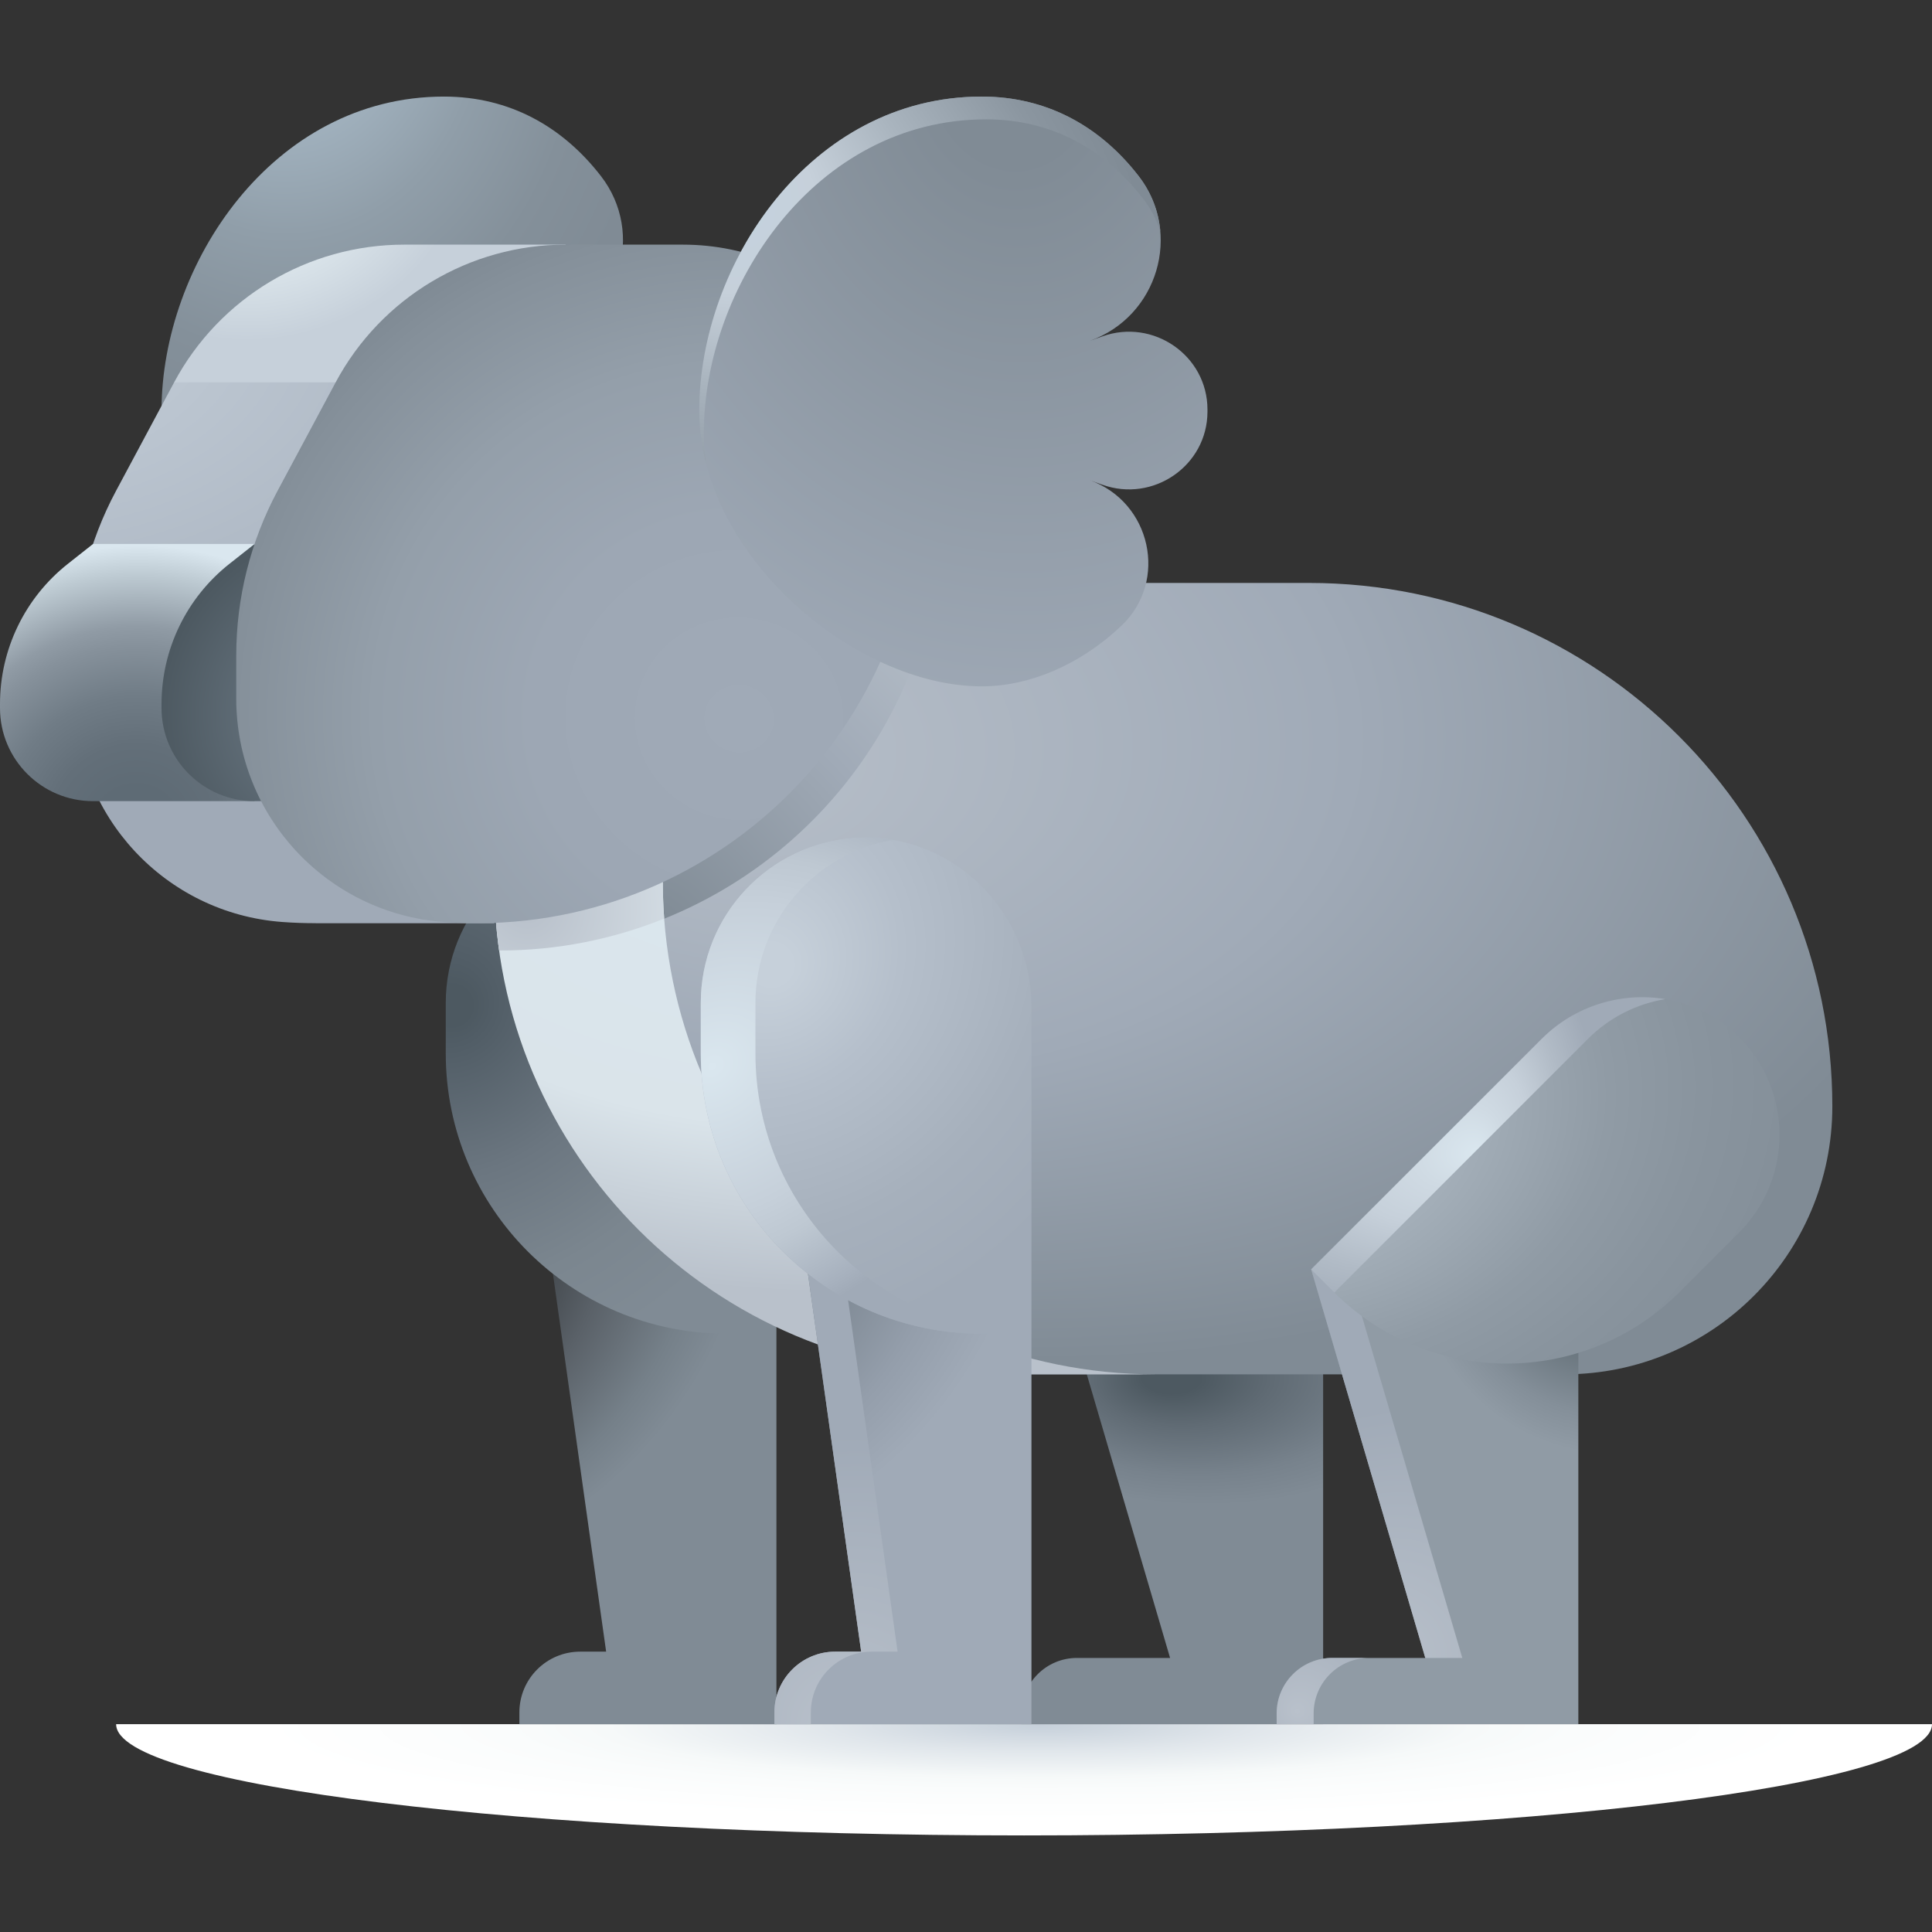 <svg id="Capa_1" enable-background="new 0 0 512 512" height="512" viewBox="0 0 512 512" width="512" xmlns="http://www.w3.org/2000/svg" xmlns:xlink="http://www.w3.org/1999/xlink"><rect x="0" y="0" width="512" height="512" fill="#333333" stroke="none"/><radialGradient id="SVGID_1_" cx="423.133" cy="182.427" gradientTransform="matrix(.931 0 0 .112 -118.375 436.806)" gradientUnits="userSpaceOnUse" r="247.998"><stop offset="0" stop-color="#c6d0da"/><stop offset=".243" stop-color="#e0e6eb"/><stop offset=".496" stop-color="#f6f9f9"/><stop offset=".617" stop-color="#fafcfc"/><stop offset=".898" stop-color="#fff"/></radialGradient><radialGradient id="SVGID_2_" cx="85.685" cy="303.108" fx="71.803" fy="339.911" gradientTransform="matrix(.762 -.648 .647 .76 -175.697 128.24)" gradientUnits="userSpaceOnUse" r="129.662"><stop offset="0"/><stop offset=".255" stop-color="#2d3134"/><stop offset=".54" stop-color="#5a6168"/><stop offset=".756" stop-color="#758089"/><stop offset=".875" stop-color="#808b95"/></radialGradient><radialGradient id="SVGID_3_" cx="322.166" cy="365.32" fx="309.227" fy="364.905" gradientTransform="matrix(1 -.01 .005 .523 -1.877 177.56)" gradientUnits="userSpaceOnUse" r="73.111"><stop offset=".105" stop-color="#4d5961"/><stop offset=".326" stop-color="#606b74"/><stop offset=".665" stop-color="#77828c"/><stop offset=".875" stop-color="#808b95"/></radialGradient><radialGradient id="SVGID_4_" cx="-1910.942" cy="251.706" fx="-1932.815" fy="254.267" gradientTransform="matrix(-.787 -.617 -.616 .786 -1244.016 -1125.18)" gradientUnits="userSpaceOnUse" r="118.544"><stop offset=".044" stop-color="#4d5961"/><stop offset=".095" stop-color="#515d66"/><stop offset=".44" stop-color="#6b7680"/><stop offset=".75" stop-color="#7b868f"/><stop offset=".992" stop-color="#808b95"/></radialGradient><radialGradient id="SVGID_5_" cx="-21.249" cy="-49.66" fx="-29.161" fy="-44.536" gradientTransform="matrix(-.249 .862 -.726 -.314 34.672 7.144)" gradientUnits="userSpaceOnUse" r="196.511"><stop offset="0" stop-color="#bcd0df"/><stop offset=".17" stop-color="#a4b5c2"/><stop offset=".353" stop-color="#909ea9"/><stop offset=".522" stop-color="#84909a"/><stop offset=".66" stop-color="#808b95"/></radialGradient><radialGradient id="SVGID_6_" cx="256.321" cy="177.351" fx="181.724" fy="223.6" gradientTransform="matrix(.995 .096 -.064 .668 12.609 34.312)" gradientUnits="userSpaceOnUse" r="271.553"><stop offset="0" stop-color="#b9c1cb"/><stop offset=".516" stop-color="#a0aab7"/><stop offset="1" stop-color="#808b95"/></radialGradient><radialGradient id="SVGID_7_" cx="171.138" cy="249.529" gradientTransform="matrix(.591 -.807 .832 .609 -137.495 235.526)" gradientUnits="userSpaceOnUse" r="119.75"><stop offset=".053" stop-color="#808b95"/><stop offset=".51" stop-color="#9ca6b2"/><stop offset=".576" stop-color="#a0aab7"/><stop offset=".915" stop-color="#b3bcc6"/><stop offset="1" stop-color="#b9c1cb"/></radialGradient><radialGradient id="SVGID_8_" cx="206.139" cy="207.177" fx="195.722" fy="216.415" gradientTransform="matrix(.995 .096 -.064 .668 14.299 49.041)" gradientUnits="userSpaceOnUse" r="200.651"><stop offset="0" stop-color="#dae7ef"/><stop offset=".659" stop-color="#dae4ea"/><stop offset="1" stop-color="#b9c1cb"/></radialGradient><radialGradient id="SVGID_9_" cx="139.407" cy="240.261" gradientTransform="matrix(.591 -.807 .832 .609 -142.764 206.311)" gradientUnits="userSpaceOnUse" r="48.039"><stop offset=".053" stop-color="#b9c1cb"/><stop offset=".859" stop-color="#d5dee5"/><stop offset="1" stop-color="#dae4ea"/></radialGradient><radialGradient id="SVGID_10_" cx="75.658" cy="54.442" fx="71.785" fy="48.965" gradientTransform="matrix(.933 -.359 .256 .665 -8.877 45.459)" gradientUnits="userSpaceOnUse" r="47.534"><stop offset=".003" stop-color="#dae7ef"/><stop offset=".507" stop-color="#dae4ea"/><stop offset="1" stop-color="#c6d0da"/></radialGradient><radialGradient id="SVGID_11_" cx="3.021" cy="85.909" gradientTransform="matrix(-1 0 0 -.66 6.042 142.632)" gradientUnits="userSpaceOnUse" r="179.908"><stop offset="0" stop-color="#c6d0da"/><stop offset=".611" stop-color="#b0bac6"/><stop offset=".996" stop-color="#a0aab7"/></radialGradient><radialGradient id="SVGID_12_" cx="35.96" cy="219.262" gradientTransform="matrix(-.2 -.98 1.01 -.206 -178.287 299.735)" gradientUnits="userSpaceOnUse" r="86.366"><stop offset=".121" stop-color="#5e6b75"/><stop offset=".255" stop-color="#636f79"/><stop offset=".404" stop-color="#707c86"/><stop offset=".558" stop-color="#86919b"/><stop offset=".616" stop-color="#909ba5"/><stop offset=".776" stop-color="#becbd3"/><stop offset=".864" stop-color="#dae7ef"/></radialGradient><radialGradient id="SVGID_13_" cx="89.837" cy="188.289" gradientTransform="matrix(-.866 -.501 .516 -.892 70.419 401.28)" gradientUnits="userSpaceOnUse" r="46.759"><stop offset=".547" stop-color="#5e6b75"/><stop offset="1" stop-color="#4d5961"/></radialGradient><radialGradient id="SVGID_14_" cx="195.854" cy="190.36" gradientTransform="matrix(.171 -.985 1.016 .177 -31.034 349.688)" gradientUnits="userSpaceOnUse" r="152.299"><stop offset="0" stop-color="#a0aab7"/><stop offset=".352" stop-color="#9da7b4"/><stop offset=".617" stop-color="#949faa"/><stop offset=".851" stop-color="#85909a"/><stop offset=".91" stop-color="#808b95"/></radialGradient><radialGradient id="SVGID_15_" cx="236.446" cy="-35.262" gradientTransform="matrix(-.501 .678 -.571 -.632 366.723 -164.909)" gradientUnits="userSpaceOnUse" r="196.511"><stop offset=".139" stop-color="#808b95"/><stop offset="1" stop-color="#a0aab7"/></radialGradient><radialGradient id="SVGID_16_" cx="180.848" cy="47.145" gradientTransform="matrix(.852 .524 -.355 .577 43.604 -74.878)" gradientUnits="userSpaceOnUse" r="143.468"><stop offset="0" stop-color="#c1d5e4"/><stop offset=".069" stop-color="#c3d3e0"/><stop offset=".27" stop-color="#c6d0da"/><stop offset=".503" stop-color="#a9b4be"/><stop offset=".792" stop-color="#8b96a0"/><stop offset=".956" stop-color="#808b95"/></radialGradient><radialGradient id="SVGID_17_" cx="159.293" cy="298.519" fx="145.411" fy="335.322" gradientTransform="matrix(.762 -.648 .647 .76 -155.17 174.852)" gradientUnits="userSpaceOnUse" r="129.662"><stop offset="0" stop-color="#4d5961"/><stop offset=".357" stop-color="#75808a"/><stop offset=".691" stop-color="#949eab"/><stop offset=".875" stop-color="#a0aab7"/></radialGradient><linearGradient id="lg1"><stop offset="0" stop-color="#b9c1cb"/><stop offset=".875" stop-color="#a0aab7"/></linearGradient><radialGradient id="SVGID_18_" cx="227.576" cy="442.959" fx="212.709" fy="453.296" gradientTransform="matrix(.762 -.648 .647 .76 -232.347 253.756)" gradientUnits="userSpaceOnUse" r="74.708" xlink:href="#lg1"/><radialGradient id="SVGID_19_" cx="431.937" cy="327.841" fx="412.964" fy="330.563" gradientTransform="matrix(.762 -.648 .647 .76 -109.11 358.613)" gradientUnits="userSpaceOnUse" r="79.081"><stop offset="0" stop-color="#4d5961"/><stop offset=".199" stop-color="#657179"/><stop offset=".501" stop-color="#848f99"/><stop offset=".669" stop-color="#909ba5"/></radialGradient><radialGradient id="SVGID_20_" cx="374.894" cy="430.145" fx="358.737" fy="432.463" gradientTransform="matrix(.762 -.648 .647 .76 -188.915 346.175)" gradientUnits="userSpaceOnUse" r="67.342" xlink:href="#lg1"/><radialGradient id="SVGID_21_" cx="348.993" cy="447.492" fx="340.844" fy="448.661" gradientTransform="matrix(.762 -.648 .647 .76 -206.318 333.546)" gradientUnits="userSpaceOnUse" r="33.966" xlink:href="#lg1"/><radialGradient id="SVGID_22_" cx="-1995.734" cy="240.951" fx="-2017.608" fy="243.513" gradientTransform="matrix(-.787 -.617 -.616 .786 -1232.573 -1179.807)" gradientUnits="userSpaceOnUse" r="118.544"><stop offset=".044" stop-color="#c6d0da"/><stop offset=".326" stop-color="#b5bfcb"/><stop offset=".704" stop-color="#a6b0bc"/><stop offset="1" stop-color="#a0aab7"/></radialGradient><radialGradient id="SVGID_23_" cx="192.718" cy="279.956" fx="187.793" fy="279.359" gradientTransform="matrix(.787 -.617 .499 .636 -98.542 220.835)" gradientUnits="userSpaceOnUse" r="94.135"><stop offset="0" stop-color="#dae7ef"/><stop offset=".499" stop-color="#c6d0da"/><stop offset=".638" stop-color="#bec8d2"/><stop offset=".857" stop-color="#a7b1be"/><stop offset=".916" stop-color="#a0aab7"/></radialGradient><radialGradient id="SVGID_24_" cx="-2414.436" cy="396.531" fx="-2414.492" fy="416.852" gradientTransform="matrix(.2 .98 -1.204 .246 1319.384 2561.83)" gradientUnits="userSpaceOnUse" r="117.599"><stop offset="0" stop-color="#c6d0da"/><stop offset=".316" stop-color="#a4afb9"/><stop offset=".547" stop-color="#909ba5"/><stop offset=".693" stop-color="#89949e"/><stop offset=".989" stop-color="#808b95"/></radialGradient><radialGradient id="SVGID_25_" cx="360.069" cy="292.883" fx="376.881" fy="329.248" gradientTransform="matrix(.787 -.617 .499 .636 -69.33 328.806)" gradientUnits="userSpaceOnUse" r="72.195"><stop offset="0" stop-color="#dae7ef"/><stop offset=".17" stop-color="#cfdae3"/><stop offset=".356" stop-color="#c6d0da"/><stop offset=".593" stop-color="#b1bbc6"/><stop offset=".827" stop-color="#a0aab7"/></radialGradient><g><path d="m271.388 486.407c132.886 0 240.612-13.198 240.612-29.479h-481.224c0 16.281 107.726 29.479 240.612 29.479z" fill="url(#SVGID_1_)"/><path d="m141.392 301.048 19.241 136.656h-6.884c-8.896 0-16.108 7.212-16.108 16.108v3.118h68.122v-103.504z" fill="url(#SVGID_2_)"/><path d="m279.841 336.4 30.244 102.973h-24.685c-8.123 0-14.709 6.585-14.709 14.709v2.847h79.951v-120.529z" fill="url(#SVGID_3_)"/><path d="m159.026 222.073c25.45-1.675 46.736 19.272 46.736 44.776v86.575h-13.361c-41.018 0-74.27-33.252-74.27-74.27v-13.361c0-23.218 18.058-42.217 40.895-43.72z" fill="url(#SVGID_4_)"/><path d="m177.492 108.501c-.03-14.3-14.371-24.177-27.837-19.364l-3.315 1.185c17.957-6.418 24.601-28.532 12.942-43.622-10.143-13.127-24.249-21.106-41.621-21.106-45.599 0-74.851 44.738-74.851 83.208 0 38.469 41.407 73.09 74.851 73.09 12.535 0 26.054-5.628 37.064-16.095 12.453-11.839 7.795-32.732-8.385-38.515l3.314 1.185c13.454 4.809 27.788-5.045 27.837-19.333 0-.11.001-.221.001-.331.001-.102.001-.202 0-.302z" fill="url(#SVGID_5_)"/><path d="m485.587 293.196c0 39.222-31.795 71.017-71.017 71.017h-152.943c-72.148 0-115.565-58.488-115.565-130.636l-15.071-79.091h215.886c76.607-.001 138.71 62.102 138.71 138.71z" fill="url(#SVGID_6_)"/><path d="m247.882 154.485h-116.891v79.091c0 6.218.445 12.332 1.285 18.318 57.52.082 106.13-41.744 115.606-97.409z" fill="url(#SVGID_7_)"/><path d="m306.282 364.213c-72.148 0-130.636-58.488-130.636-130.636v-79.091h-44.655v79.091c0 72.148 58.488 130.636 130.636 130.636z" fill="url(#SVGID_8_)"/><path d="m131.103 238.775c.051 1.27.115 2.537.202 3.797.008.118.014.236.022.353.216 3.019.533 6.01.948 8.97 15.418.022 30.184-2.992 43.739-8.452-.243-3.257-.369-6.547-.369-9.867v-79.091h-44.655v79.091c0 1.415.03 2.823.075 4.227.011.325.025.649.038.972z" fill="url(#SVGID_9_)"/><path d="m149.901 64.833h-42.806c-25.497 0-48.924 14.031-60.958 36.51l98.403 14.468z" fill="url(#SVGID_10_)"/><path d="m46.137 101.342-15.399 28.765c-7.178 13.408-10.934 28.381-10.934 43.589v11.435c0 31.083 23.977 56.904 54.975 59.203 2.992.222 5.963.324 8.911.321v.006h47.3l15.071-143.32h-99.924z" fill="url(#SVGID_11_)"/><path d="m67.482 144.146h-42.811l-6.681 5.274c-11.361 8.97-17.99 22.648-17.99 37.123v1.101c0 13.625 11.045 24.671 24.671 24.671h42.812z" fill="url(#SVGID_12_)"/><path d="m67.482 212.315c-13.625 0-24.671-11.045-24.671-24.671v-1.101c0-14.475 6.629-28.154 17.99-37.123l6.681-5.274 1.708 68.169z" fill="url(#SVGID_13_)"/><path d="m117.585 244.334c-30.999-2.299-54.975-28.12-54.975-59.203v-11.435c0-15.208 3.756-30.181 10.934-43.589l15.399-28.765c12.034-22.478 35.461-36.51 60.958-36.51h31.072c34.548 0 62.554 28.006 62.554 62.554 0 68.183-57.946 121.991-125.942 116.948z" fill="url(#SVGID_14_)"/><path d="m319.992 108.501c-.03-14.3-14.371-24.177-27.837-19.364l-3.315 1.185c17.957-6.418 24.601-28.532 12.942-43.622-10.143-13.127-24.249-21.106-41.621-21.106-45.599 0-74.851 44.738-74.851 83.208 0 38.469 41.407 73.09 74.851 73.09 12.535 0 26.054-5.628 37.064-16.095 12.453-11.839 7.795-32.732-8.385-38.515l3.314 1.185c13.454 4.809 27.788-5.045 27.837-19.333 0-.11.001-.221.001-.331.001-.102 0-.202 0-.302z" fill="url(#SVGID_15_)"/><path d="m186.518 114.835c0-38.47 29.252-83.208 74.851-83.208 17.372 0 31.478 7.979 41.621 21.106 2.064 2.672 3.543 5.565 4.499 8.551-.436-5.084-2.271-10.14-5.706-14.585-10.143-13.127-24.249-21.106-41.621-21.106-45.599 0-74.851 44.738-74.851 83.208 0 4.796.645 9.532 1.836 14.149-.398-2.68-.629-5.386-.629-8.115z" fill="url(#SVGID_16_)"/><path d="m208.977 301.048 19.241 136.656h-6.884c-8.896 0-16.108 7.212-16.108 16.108v3.118h68.122v-103.504z" fill="url(#SVGID_17_)"/><path d="m230.989 437.703h6.884l-17.991-127.783-10.904-8.872 19.241 136.656h-6.884c-8.896 0-16.108 7.212-16.108 16.108v3.118h9.655v-3.118c-.001-8.897 7.211-16.109 16.107-16.109z" fill="url(#SVGID_18_)"/><path d="m347.476 336.4 30.244 102.973h-24.685c-8.123 0-14.709 6.585-14.709 14.709v2.847h79.951v-120.529z" fill="url(#SVGID_19_)"/><path d="m387.525 439.373-30.244-102.973h-9.805l30.244 102.973z" fill="url(#SVGID_20_)"/><path d="m362.841 439.373h-9.805c-8.123 0-14.709 6.585-14.709 14.708v2.847h9.805v-2.847c0-8.123 6.585-14.708 14.709-14.708z" fill="url(#SVGID_21_)"/><path d="m226.612 222.073c25.45-1.675 46.736 19.272 46.736 44.776v86.575h-13.361c-41.018 0-74.27-33.252-74.27-74.27v-13.361c0-23.218 18.058-42.217 40.895-43.72z" fill="url(#SVGID_22_)"/><path d="m200.199 279.154v-13.361c0-21.686 15.757-39.688 36.444-43.193-3.241-.554-6.597-.753-10.032-.527-22.837 1.503-40.895 20.502-40.895 43.72v13.361c0 41.018 33.252 74.27 74.27 74.27h13.361v-.028c-40.498-.603-73.148-33.6-73.148-74.242z" fill="url(#SVGID_23_)"/><path d="m460.283 274.269c-14.466-13.861-37.547-13.129-51.713 1.037l-61.094 61.094 5.979 5.979c25.312 25.312 66.351 25.312 91.664 0l15.738-15.738c14.495-14.496 14.304-38.117-.574-52.372z" fill="url(#SVGID_24_)"/><path d="m441.313 264.774c-11.543-1.93-23.885 1.675-32.743 10.533l-61.094 61.093 5.979 5.979c.05.05.103.095.154.145l67.217-67.217c5.751-5.751 12.971-9.288 20.487-10.533z" fill="url(#SVGID_25_)"/></g></svg>